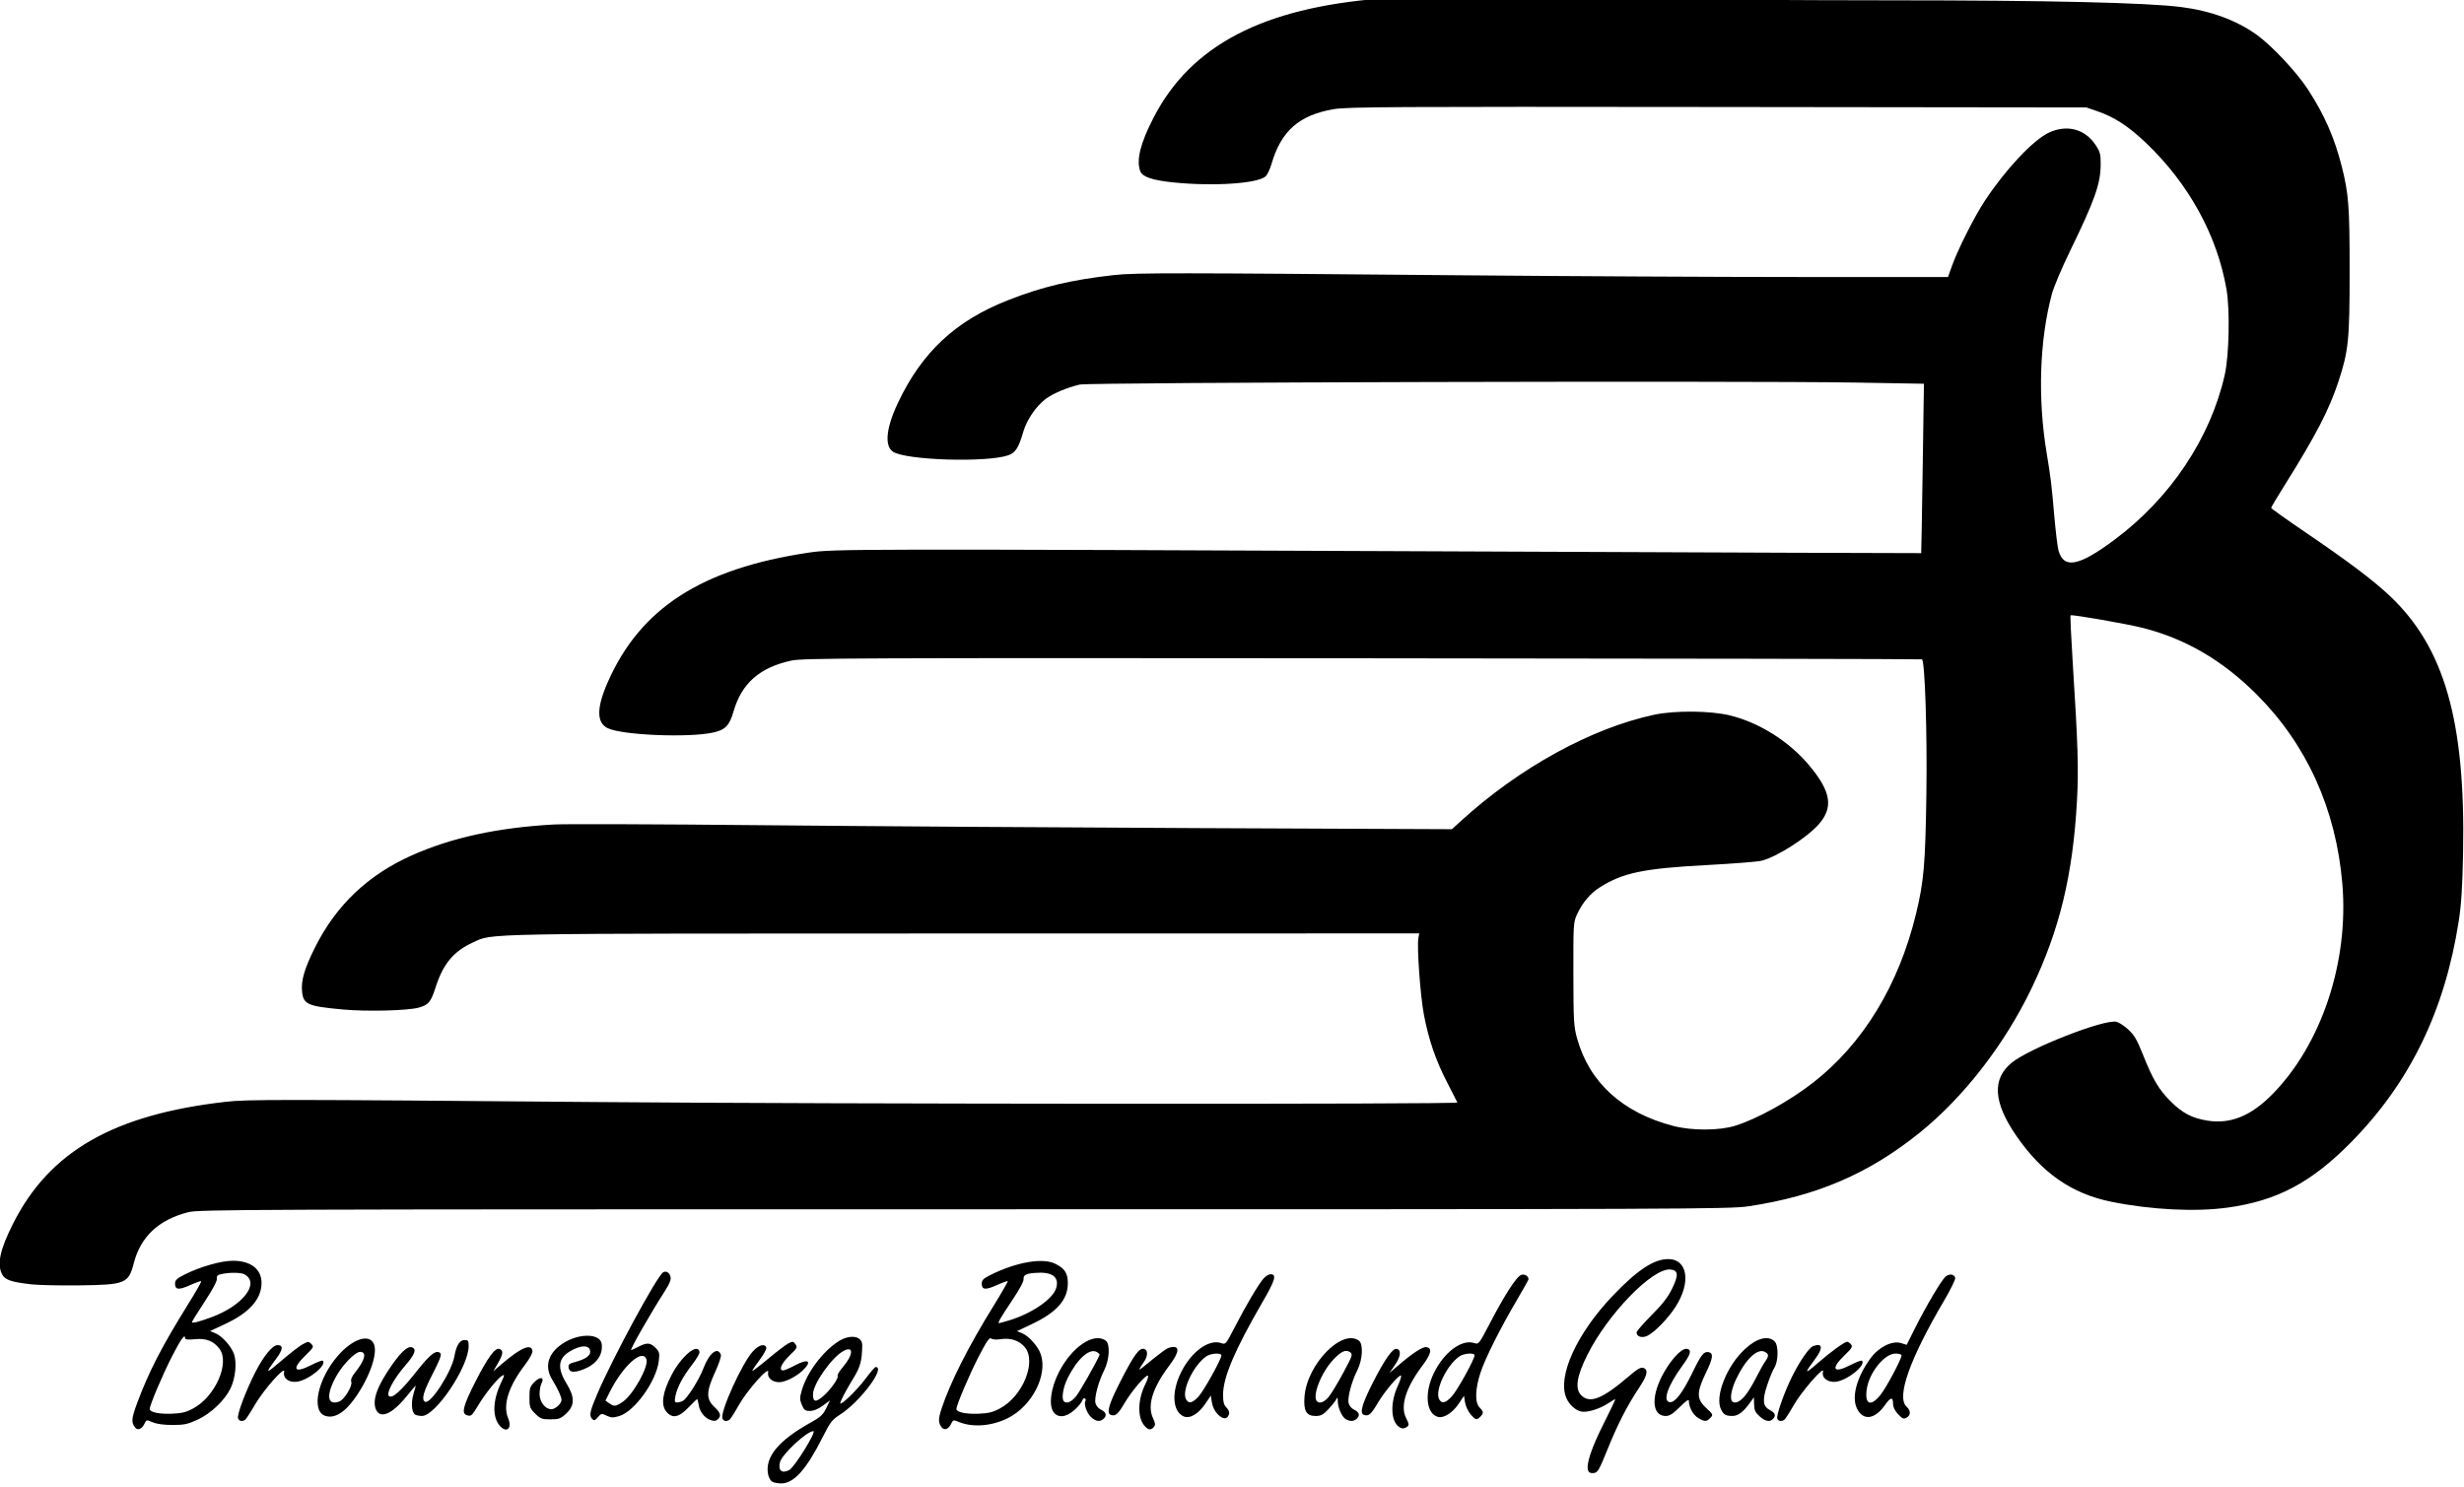 <?xml version="1.0" encoding="UTF-8" standalone="no"?>
<!-- Created with Inkscape (http://www.inkscape.org/) -->

<svg
   xmlns:dc="http://purl.org/dc/elements/1.1/"
   xmlns:cc="http://creativecommons.org/ns#"
   xmlns:rdf="http://www.w3.org/1999/02/22-rdf-syntax-ns#"
   xmlns:svg="http://www.w3.org/2000/svg"
   xmlns="http://www.w3.org/2000/svg"
   xmlns:sodipodi="http://sodipodi.sourceforge.net/DTD/sodipodi-0.dtd"
   xmlns:inkscape="http://www.inkscape.org/namespaces/inkscape"
   version="1.1"
   id="svg3713"
   width="467.2"
   height="281.92"
   viewBox="0 0 467.2 281.92"
   sodipodi:docname="SoundOfBrownsburgLogo.svg"
   inkscape:version="0.92.3 (2405546, 2018-03-11)">
  <defs
     id="defs3717" />
  <sodipodi:namedview
     pagecolor="#ffffff"
     bordercolor="#666666"
     borderopacity="1"
     objecttolerance="10"
     gridtolerance="10"
     guidetolerance="10"
     inkscape:pageopacity="0"
     inkscape:pageshadow="2"
     inkscape:window-width="1920"
     inkscape:window-height="1137"
     id="namedview3715"
     showgrid="false"
     inkscape:zoom="2.4279204"
     inkscape:cx="197.03512"
     inkscape:cy="138.08497"
     inkscape:window-x="-8"
     inkscape:window-y="-8"
     inkscape:window-maximized="1"
     inkscape:current-layer="svg3713" />
  <path
     style="fill:#000000;stroke-width:0.32"
     d="m 146.415,281.002 c -0.294,-0.172 -0.632,-0.755 -0.751,-1.295 -0.729,-3.319 1.896,-6.528 8.177,-9.996 1.719,-0.949 2.219,-1.419 2.814,-2.644 l 0.724,-1.489 -1.357,0.998 c -0.883,0.649 -1.733,0.998 -2.431,0.998 -0.929,0 -1.138,-0.154 -1.552,-1.146 -0.425,-1.018 -0.425,-1.33 0.003,-2.8 0.977,-3.351 3.929,-7.298 6.891,-9.214 2.224,-1.439 4.565,-1.08 4.552,0.697 -0.021,2.839 -0.343,4.08 -1.589,6.116 -1.564,2.555 -2.712,4.766 -2.556,4.922 0.277,0.277 3.261,-2.649 4.766,-4.673 0.909,-1.222 1.768,-2.223 1.91,-2.223 2.038,0 -3.024,6.714 -6.876,9.12 -1.339,0.837 -1.744,1.371 -3.146,4.16 -3.099,6.164 -5.474,8.811 -7.891,8.79 -0.634,-0.005 -1.393,-0.15 -1.687,-0.322 z m 3.243,-2.222 c 1,-0.535 5.23,-7.367 4.561,-7.367 -1.239,0 -5.953,4.387 -6.331,5.892 -0.394,1.571 0.381,2.218 1.769,1.475 z m 6.509,-14.074 c 1.346,-1.182 2.905,-3.398 2.664,-3.788 -0.099,-0.161 0.316,-0.873 0.924,-1.583 2.045,-2.39 2.18,-4.169 0.239,-3.165 -2.219,1.148 -5.843,6.272 -5.843,8.262 0,1.503 0.534,1.575 2.016,0.274 z m 144.967,14.195 c -0.434,-1.132 0.593,-4.258 2.909,-8.848 1.31,-2.596 2.316,-4.72 2.237,-4.72 -0.079,0 -0.702,0.37 -1.386,0.822 -1.596,1.056 -4.027,1.786 -5.103,1.532 -1.119,-0.264 -2.264,-1.319 -2.802,-2.584 -1.735,-4.072 1.984,-12.234 8.841,-19.404 4.654,-4.866 7.737,-6.905 10.462,-6.919 3.725,-0.019 4.397,4.45 1.371,9.113 -1.408,2.17 -3.853,4.688 -5.247,5.404 -1.018,0.523 -2.106,0.219 -2.106,-0.59 0,-0.244 1.27,-1.714 2.823,-3.269 2.021,-2.024 3.119,-3.429 3.867,-4.951 1.323,-2.692 1.25,-3.599 -0.297,-3.73 -3.361,-0.283 -11.785,8.368 -15.675,16.099 -2.042,4.058 -2.436,6.444 -1.268,7.687 1.638,1.743 4.057,0.79 9.185,-3.621 1.494,-1.284 2.158,-1.665 2.64,-1.511 1.001,0.318 0.784,1.399 -0.738,3.685 -2.286,3.433 -4.095,6.951 -6.005,11.677 -1.636,4.048 -1.892,4.49 -2.653,4.581 -0.569,0.069 -0.912,-0.079 -1.056,-0.454 z M 25.61,270.707 c -0.754,-0.973 -0.69,-1.697 0.415,-4.674 2.206,-5.941 4.688,-10.742 9.786,-18.922 1.365,-2.19 2.416,-4.047 2.337,-4.127 -0.08,-0.08 -1.021,0.248 -2.091,0.729 -2.171,0.974 -2.867,0.905 -2.867,-0.285 0,-0.66 0.333,-0.973 1.84,-1.732 2.914,-1.468 6.898,-2.602 9.142,-2.602 3.395,0 5.459,1.622 5.419,4.259 -0.046,3.056 -2.302,5.587 -6.89,7.732 l -2.866,1.34 0.994,0.412 c 1.318,0.546 3.067,2.52 3.563,4.022 0.544,1.648 0.232,4.57 -0.69,6.456 -1.12,2.293 -3.735,4.766 -6.271,5.932 -1.847,0.849 -2.534,0.993 -4.721,0.993 -1.635,-6.4e-4 -2.99,-0.186 -3.752,-0.513 -1.187,-0.51 -1.194,-0.509 -1.602,0.344 -0.462,0.965 -1.264,1.258 -1.745,0.638 z m 11.069,-3.628 c 4.145,-2.256 6.925,-8.574 4.954,-11.262 -1.089,-1.485 -2.567,-2.068 -4.683,-1.846 -1.194,0.125 -1.84,0.075 -1.84,-0.143 0,-1.022 -0.802,0.082 -2.547,3.505 -1.798,3.527 -4.173,9.15 -4.173,9.881 0,0.601 1.8,0.985 4.172,0.889 1.94,-0.078 2.746,-0.279 4.117,-1.025 z m 3.431,-17.281 c 5.997,-2.222 9.267,-6.504 6.214,-8.138 -0.664,-0.355 -2.801,-0.376 -4.334,-0.043 -0.746,0.162 -0.939,0.36 -0.865,0.889 0.058,0.421 -0.827,2.083 -2.32,4.352 -1.328,2.02 -2.415,3.765 -2.415,3.879 0,0.279 1.353,-0.062 3.719,-0.94 z M 94.661,270.261 c -1.348,-1.714 -1.207,-4.793 0.372,-8.092 0.648,-1.354 0.68,-1.553 0.208,-1.3 -0.838,0.449 -3.233,3.41 -4.582,5.665 -1.218,2.037 -1.355,2.147 -2.244,1.806 -0.933,-0.358 -0.533,-1.854 1.649,-6.158 2.41,-4.755 3.823,-6.678 4.668,-6.354 0.757,0.291 0.67,1.004 -0.334,2.729 l -0.871,1.497 1.687,-1.44 c 3.599,-3.072 5.538,-3.882 5.744,-2.4 0.051,0.369 -0.532,1.454 -1.376,2.56 -3.18,4.167 -4.287,7.67 -3.227,10.207 0.83,1.988 -0.404,2.921 -1.694,1.281 z m 83.909,0.446 c -0.679,-0.875 -0.69,-1.58 -0.058,-3.508 1.635,-4.979 5.043,-11.734 9.823,-19.466 1.577,-2.552 2.814,-4.697 2.748,-4.767 -0.066,-0.07 -0.996,0.266 -2.066,0.747 -2.171,0.974 -2.867,0.905 -2.867,-0.285 0,-0.639 0.313,-0.962 1.52,-1.57 4.999,-2.518 10.062,-3.399 12.471,-2.17 1.773,0.904 2.329,1.78 2.329,3.668 0,3.127 -2.073,5.495 -6.763,7.724 l -2.868,1.363 0.972,0.403 c 1.299,0.538 3.048,2.521 3.541,4.013 1.306,3.957 -1.648,9.726 -6.162,12.035 -3.077,1.573 -6.751,1.871 -9.405,0.762 -1.02,-0.426 -1.073,-0.411 -1.469,0.414 -0.462,0.965 -1.264,1.258 -1.745,0.638 z m 11.089,-3.637 c 4.328,-2.351 6.938,-8.881 4.64,-11.611 -1.038,-1.233 -2.666,-1.773 -4.513,-1.496 -0.874,0.131 -1.598,0.081 -1.85,-0.128 -0.323,-0.268 -0.846,0.491 -2.372,3.445 -1.782,3.447 -4.214,9.181 -4.214,9.935 0,0.601 1.8,0.985 4.172,0.889 1.945,-0.078 2.747,-0.279 4.137,-1.034 z m 1.632,-16.653 c 4.228,-1.256 8.258,-3.983 8.94,-6.049 0.648,-1.964 -0.481,-3.057 -3.101,-3.003 -2.349,0.049 -3.159,0.36 -3.044,1.17 0.061,0.432 -0.747,1.945 -2.174,4.072 -2.163,3.224 -2.799,4.325 -2.496,4.325 0.075,0 0.918,-0.232 1.874,-0.516 z m 25.618,19.853 c -1.289,-1.638 -1.156,-5.002 0.31,-7.876 0.36,-0.706 0.557,-1.378 0.438,-1.493 -0.336,-0.325 -3.107,2.924 -4.443,5.209 -1.242,2.124 -1.739,2.543 -2.619,2.205 -0.82,-0.315 -0.362,-1.98 1.623,-5.896 2.828,-5.58 3.829,-6.948 4.808,-6.573 0.658,0.252 0.609,1.366 -0.103,2.396 -1.107,1.601 -1.14,1.795 -0.168,1.003 3.655,-2.981 4.419,-3.537 5.088,-3.705 1.919,-0.482 1.869,0.793 -0.135,3.44 -3.177,4.197 -4.221,7.579 -3.08,9.983 0.448,0.945 0.48,1.267 0.16,1.652 -0.576,0.694 -1.144,0.589 -1.879,-0.345 z m 48.355,0.326 c -1.591,-1.114 -1.686,-4.626 -0.212,-7.808 0.435,-0.94 0.701,-1.796 0.591,-1.902 -0.323,-0.311 -3.121,2.989 -4.428,5.224 -1.242,2.124 -1.739,2.543 -2.619,2.205 -0.828,-0.318 -0.35,-2.042 1.673,-6.032 2.226,-4.391 3.793,-6.63 4.539,-6.488 0.928,0.177 0.803,1.435 -0.303,3.048 l -1.048,1.528 1.685,-1.44 c 2.756,-2.356 4.599,-3.556 5.304,-3.455 1.17,0.167 0.936,1.291 -0.725,3.485 -3.141,4.149 -4.252,7.661 -3.133,9.904 0.659,1.322 0.653,1.493 -0.069,1.88 -0.423,0.226 -0.78,0.184 -1.256,-0.15 z M 45.135,268.987 c -0.247,-0.645 1.472,-5.236 3.293,-8.791 1.574,-3.072 3.249,-5.102 4.211,-5.102 1.123,0 1.027,0.851 -0.295,2.611 -2.184,2.909 -2.023,2.965 1.008,0.352 1.612,-1.39 3.429,-2.794 4.036,-3.122 1.04,-0.56 1.137,-0.563 1.649,-0.051 0.512,0.512 0.445,0.64 -1.132,2.176 -2.66,2.591 -2.147,3.486 1.056,1.843 1.129,-0.579 2.141,-0.964 2.249,-0.855 0.825,0.825 -2.7,3.692 -4.903,3.988 -1.562,0.209 -2.691,-0.663 -2.432,-1.878 0.279,-1.305 -3.856,3.354 -5.527,6.226 -0.841,1.446 -1.68,2.736 -1.864,2.865 -0.556,0.39 -1.144,0.275 -1.35,-0.262 z m 67.175,0.141 c -0.638,-0.641 -0.483,-1.44 0.913,-4.715 2.939,-6.89 11.328,-22.388 12.516,-23.122 0.556,-0.344 1.2,0.046 1.401,0.85 0.13,0.519 -0.169,1.288 -1.013,2.605 -2.874,4.482 -6.767,11.308 -6.451,11.308 0.054,0 0.663,-0.288 1.353,-0.64 1.653,-0.843 2.261,-0.808 3.256,0.187 0.743,0.743 0.807,0.994 0.633,2.48 -0.45,3.831 -4.585,9.597 -7.511,10.474 -1.143,0.342 -1.516,0.331 -2.369,-0.073 -0.962,-0.456 -1.045,-0.441 -1.67,0.284 -0.527,0.612 -0.738,0.684 -1.058,0.362 z m 5.713,-3.239 c 2.009,-1.341 5.046,-6.78 4.539,-8.13 -0.769,-2.046 -4.439,1.237 -6.931,6.199 l -0.835,1.664 0.708,0.496 c 0.937,0.656 1.232,0.629 2.519,-0.229 z m 16.607,3.379 c -1.02,-0.373 -1.94,-1.548 -2.127,-2.715 -0.107,-0.67 -0.248,-1.219 -0.313,-1.219 -0.065,0 -0.812,0.72 -1.66,1.6 -1.863,1.933 -3.103,2.144 -4.229,0.72 -1.013,-1.281 -0.67,-3.613 1.005,-6.832 1.91,-3.671 4.985,-6.229 5.33,-4.433 0.052,0.268 -0.574,1.346 -1.39,2.396 -1.758,2.262 -2.88,4.377 -3.186,6.007 -0.184,0.981 -0.131,1.182 0.315,1.182 0.295,0 0.794,-0.138 1.109,-0.306 0.816,-0.437 3.065,-4.005 3.893,-6.176 1.117,-2.928 2.704,-4.161 3.313,-2.574 0.104,0.272 -0.388,1.75 -1.095,3.285 -1.694,3.678 -1.73,5.116 -0.165,6.592 1.183,1.116 1.365,1.687 0.736,2.315 -0.407,0.407 -0.757,0.443 -1.536,0.158 z m 2.352,-0.264 c -0.474,-1.236 3.718,-10.486 5.766,-12.722 1.115,-1.217 2.238,-1.542 2.547,-0.737 0.095,0.249 -0.461,1.293 -1.237,2.32 -0.776,1.027 -1.415,1.975 -1.419,2.106 -0.005,0.131 1.325,-0.877 2.954,-2.24 1.63,-1.363 3.372,-2.69 3.872,-2.949 0.836,-0.433 0.946,-0.421 1.364,0.151 0.417,0.571 0.322,0.749 -1.152,2.163 -1.539,1.476 -2.093,2.797 -1.172,2.797 0.239,0 1.253,-0.437 2.254,-0.97 2.546,-1.359 3.321,-0.789 1.391,1.023 -1.235,1.159 -3.281,2.171 -4.409,2.181 -1.321,0.011 -2.316,-0.877 -2.094,-1.869 0.318,-1.424 -3.929,3.326 -5.565,6.226 -0.785,1.392 -1.577,2.636 -1.76,2.765 -0.545,0.386 -1.14,0.277 -1.34,-0.245 z m 69.891,-0.261 c -0.813,-0.754 -1.415,-2.487 -1.061,-3.059 0.104,-0.168 0.053,-0.39 -0.113,-0.492 -0.166,-0.103 -0.391,0.092 -0.499,0.433 -0.108,0.341 -0.767,1.135 -1.464,1.765 -1.603,1.448 -3.204,1.582 -4.021,0.335 -0.889,-1.357 -0.45,-4.522 1.031,-7.441 2.462,-4.851 6.654,-7.689 8.914,-6.037 0.876,0.641 0.712,3.63 -0.309,5.646 -1.085,2.141 -1.89,5.202 -1.635,6.218 0.117,0.464 0.56,1.003 0.986,1.197 1,0.456 1.226,1.082 0.612,1.697 -0.694,0.694 -1.503,0.607 -2.441,-0.262 z m -2.865,-3.914 c 0.717,-0.87 3.654,-6.027 4.482,-7.87 0.055,-0.122 -0.196,-0.379 -0.557,-0.573 -1.375,-0.736 -3.671,1.328 -5.473,4.919 -0.883,1.76 -1.244,3.947 -0.736,4.456 0.503,0.503 1.405,0.135 2.284,-0.932 z m 51.152,4.303 c -0.712,-0.414 -1.486,-2.163 -1.5,-3.387 -0.009,-0.823 -0.036,-0.842 -0.362,-0.25 -0.194,0.352 -0.866,1.18 -1.495,1.84 -0.927,0.973 -1.372,1.2 -2.351,1.2 -1.768,0 -2.32,-0.978 -2.1,-3.718 0.49,-6.103 7.119,-12.901 10.307,-10.569 0.876,0.641 0.712,3.63 -0.309,5.646 -1.085,2.141 -1.89,5.202 -1.635,6.218 0.117,0.464 0.56,1.003 0.986,1.197 1,0.456 1.226,1.082 0.612,1.697 -0.568,0.568 -1.319,0.612 -2.154,0.127 z m -3.184,-4.273 c 0.492,-0.613 1.727,-2.664 2.745,-4.556 1.705,-3.168 1.808,-3.472 1.297,-3.846 -0.818,-0.598 -1.706,-0.214 -3.207,1.386 -2.314,2.465 -4.061,6.945 -3.088,7.918 0.503,0.503 1.422,0.136 2.253,-0.902 z m 69.975,4.024 c -0.945,-0.576 -1.722,-2.032 -1.722,-3.228 0,-0.366 -0.56,0.016 -1.711,1.168 -1.307,1.307 -1.938,1.711 -2.67,1.711 -1.982,0 -2.66,-2.09 -1.694,-5.218 1.077,-3.486 4.341,-7.778 5.715,-7.513 0.94,0.181 0.709,1.032 -0.868,3.192 -2.771,3.796 -3.788,6.719 -2.409,6.916 0.986,0.141 2.429,-1.731 4.299,-5.576 1.678,-3.452 2.173,-4.078 3.08,-3.904 0.965,0.186 0.842,1.123 -0.516,3.93 -1.77,3.656 -1.775,4.957 -0.025,6.573 1.452,1.34 1.463,1.371 0.777,2.057 -0.651,0.651 -1.041,0.633 -2.255,-0.108 z m 11.684,-0.286 c -0.808,-0.722 -1.011,-1.162 -1.04,-2.252 l -0.036,-1.355 -0.637,0.892 c -1.354,1.896 -2.334,2.653 -3.428,2.647 -1.244,-0.006 -1.635,-0.221 -2.137,-1.174 -1.286,-2.443 1.029,-8.327 4.544,-11.55 2.259,-2.071 4.396,-2.603 5.606,-1.393 0.748,0.748 0.701,3.797 -0.077,4.985 -0.283,0.432 -0.884,1.887 -1.336,3.233 -0.979,2.917 -0.852,4.088 0.522,4.798 0.995,0.514 1.173,1.059 0.549,1.682 -0.618,0.618 -1.454,0.448 -2.53,-0.513 z m -2.875,-3.758 c 0.548,-0.624 1.517,-2.172 2.153,-3.44 0.636,-1.268 1.426,-2.687 1.756,-3.154 0.762,-1.079 0.755,-1.445 -0.037,-1.869 -1.398,-0.748 -3.657,1.395 -5.437,5.157 -0.909,1.921 -1.234,3.747 -0.753,4.228 0.495,0.495 1.384,0.141 2.317,-0.922 z m 6.238,4.21 c -0.234,-0.611 1.282,-4.933 2.815,-8.024 1.416,-2.857 3.206,-5.446 3.966,-5.737 1.793,-0.688 1.965,0.339 0.405,2.418 -2.131,2.838 -2.05,3.006 0.413,0.859 2.509,-2.187 5.153,-4.11 5.651,-4.11 0.167,0 0.491,0.226 0.72,0.502 0.358,0.431 0.181,0.728 -1.241,2.092 -2.665,2.556 -2.122,3.495 1.074,1.856 1.129,-0.579 2.141,-0.964 2.249,-0.855 0.825,0.825 -2.7,3.692 -4.903,3.988 -1.566,0.21 -2.798,-0.743 -2.481,-1.918 0.355,-1.315 -4.118,3.81 -5.574,6.388 -0.78,1.38 -1.572,2.615 -1.76,2.744 -0.545,0.374 -1.148,0.283 -1.334,-0.201 z m -235.521,-0.963 c -1.002,-1.002 -1.088,-1.243 -1.088,-3.065 0,-1.778 0.098,-2.075 0.98,-2.956 1.091,-1.091 1.936,-0.873 1.29,0.334 -0.192,0.359 -0.35,1.245 -0.35,1.969 0,1.481 1.084,2.886 2.225,2.886 0.769,0 1.935,-1.067 1.935,-1.77 0,-0.59 -0.689,-2.088 -1.761,-3.83 -1.53,-2.486 -0.807,-5.007 1.964,-6.842 3.07,-2.033 7.182,-1.983 7.422,0.092 0.245,2.113 -1.036,3.858 -3.532,4.811 -1.773,0.677 -2.62,0.564 -2.753,-0.367 -0.083,-0.583 0.129,-0.759 1.28,-1.063 1.832,-0.483 2.82,-1.15 2.82,-1.903 0,-1.37 -1.77,-1.387 -3.951,-0.038 -2.172,1.343 -2.314,3.161 -0.478,6.139 1.531,2.484 1.495,4.111 -0.126,5.596 -1.064,0.975 -1.392,1.095 -2.992,1.095 -1.617,0 -1.906,-0.109 -2.885,-1.088 z m 129.456,0.161 c -0.585,-0.585 -1.004,-1.414 -1.138,-2.252 l -0.212,-1.326 -1.037,1.54 c -1.318,1.957 -2.974,2.921 -4.12,2.399 -2.125,-0.968 -2.338,-4.585 -0.49,-8.338 1.931,-3.923 5.285,-6.37 7.617,-5.557 0.846,0.295 0.896,0.236 2.609,-3.098 2.131,-4.147 4.578,-8.258 5.496,-9.236 0.375,-0.399 0.929,-0.726 1.232,-0.726 1.244,0 0.925,1.096 -1.575,5.404 -5.195,8.954 -7.407,14.166 -7.407,17.452 0,1.372 0.152,1.935 0.656,2.44 0.407,0.407 0.585,0.882 0.468,1.25 -0.323,1.017 -1.112,1.035 -2.1,0.047 z m -3.673,-3.406 c 1.012,-1.105 4.329,-7.072 4.329,-7.788 0,-0.558 -2.006,-0.425 -2.887,0.193 -2.434,1.705 -4.687,6.492 -3.819,8.114 0.487,0.909 1.214,0.751 2.377,-0.518 z m 51.557,3.348 c -0.456,-0.542 -0.919,-1.547 -1.028,-2.234 l -0.2,-1.25 -0.942,1.422 c -1.171,1.769 -2.852,2.868 -3.958,2.591 -2.289,-0.574 -2.668,-4.557 -0.796,-8.359 1.948,-3.958 5.3,-6.438 7.64,-5.655 0.838,0.281 0.898,0.206 2.875,-3.581 3.01,-5.766 5.205,-9.139 6.095,-9.364 0.663,-0.168 1.302,0.249 1.321,0.859 0.003,0.09 -1.007,1.89 -2.244,4 -3.216,5.486 -5.908,10.858 -6.854,13.675 -1.028,3.063 -1.099,5.72 -0.177,6.641 0.772,0.772 0.796,1.078 0.137,1.737 -0.7,0.7 -0.923,0.642 -1.869,-0.482 z m -3.506,-3.404 c 1.032,-1.126 4.278,-7.003 4.278,-7.744 0,-0.548 -2.016,-0.405 -2.887,0.205 -2.434,1.705 -4.687,6.492 -3.819,8.114 0.492,0.919 1.217,0.748 2.428,-0.575 z m 84.584,3.414 c -0.587,-0.629 -0.946,-1.357 -0.946,-1.92 0,-1.416 -0.45,-1.361 -1.543,0.191 -1.947,2.762 -4.178,3.021 -5.318,0.617 -1.044,-2.201 -0.019,-5.946 2.609,-9.525 1.541,-2.1 4.085,-3.365 5.743,-2.857 l 1.091,0.335 1.628,-3.253 c 2.019,-4.035 4.917,-8.935 5.709,-9.651 0.714,-0.646 1.715,-0.524 1.859,0.227 0.057,0.298 -0.895,2.24 -2.117,4.316 -6.521,11.08 -9.075,18.307 -7.1,20.094 0.823,0.745 0.817,1.643 -0.014,2.088 -0.554,0.297 -0.798,0.196 -1.6,-0.663 z m -3.372,-3.612 c 1.092,-1.332 4.026,-6.833 4.026,-7.547 0,-0.19 -0.504,-0.345 -1.119,-0.345 -2.127,0 -5.046,3.634 -5.483,6.828 -0.388,2.833 0.744,3.301 2.577,1.064 z m -294.916,3.898 c -2.651,-0.96 -1.323,-7.065 2.478,-11.393 2.781,-3.166 5.863,-4.201 6.781,-2.276 0.842,1.767 -0.767,6.41 -3.597,10.376 -1.981,2.776 -3.942,3.917 -5.662,3.294 z m 2.767,-2.709 c 0.896,-0.344 2.479,-2.936 2.244,-3.676 -0.148,-0.466 0.068,-1.01 0.728,-1.834 1.89,-2.359 2.255,-3.891 0.926,-3.891 -0.894,0 -3.197,2.331 -4.431,4.485 -2.081,3.633 -1.843,5.828 0.532,4.917 z m 14.324,2.488 c -0.654,-0.415 -0.788,-2.317 -0.279,-3.969 0.257,-0.836 0.435,-1.52 0.395,-1.52 -0.04,0 -0.827,0.93 -1.75,2.067 -2.744,3.382 -5.003,4.325 -5.793,2.418 -0.726,-1.752 0.298,-4.52 3.166,-8.562 1.75,-2.466 2.925,-3.47 3.71,-3.169 0.879,0.337 0.503,1.349 -1.253,3.377 -2.213,2.555 -3.693,5.288 -3.156,5.826 0.602,0.602 2.287,-0.896 5.284,-4.695 2.589,-3.282 3.732,-4.145 4.487,-3.39 0.259,0.259 -0.136,1.306 -1.463,3.886 -1.774,3.449 -2.169,4.866 -1.474,5.295 1.016,0.628 5.07,-5.639 5.598,-8.654 0.353,-2.013 0.997,-3.04 1.907,-3.04 0.703,0 0.791,0.135 0.784,1.2 -0.025,3.891 -6.276,13.209 -8.853,13.195 -0.495,-0.003 -1.084,-0.122 -1.31,-0.266 z M 5.925,243.565 c -3.811,-0.43 -4.978,-0.833 -5.533,-1.907 -0.993,-1.921 -0.392,-4.691 2.083,-9.599 6.924,-13.731 19.095,-20.699 40.374,-23.114 4.098,-0.465 9.93,-0.461 70.022,0.051 45.802,0.39 163.622,0.453 163.467,0.088 -0.059,-0.138 -0.936,-1.857 -1.95,-3.82 -2.158,-4.179 -3.469,-7.995 -4.395,-12.794 -0.675,-3.495 -1.36,-12.983 -1.054,-14.585 l 0.166,-0.87 -86.357,0.011 c -93.372,0.012 -89.207,-0.064 -93.061,1.7 -3.685,1.687 -5.644,4.031 -7.075,8.468 -0.921,2.855 -1.327,3.352 -3.181,3.886 -2.04,0.588 -9.87,0.785 -14.431,0.364 -6.714,-0.62 -7.489,-0.966 -7.727,-3.449 -0.201,-2.092 0.467,-4.34 2.487,-8.377 3.975,-7.941 10.002,-13.675 18.259,-17.372 7.567,-3.388 16.29,-5.29 27.012,-5.889 2.112,-0.118 19.752,-0.058 39.2,0.134 19.448,0.191 56.894,0.441 83.214,0.554 l 47.854,0.206 1.708,-1.558 c 11.077,-10.103 24.754,-17.62 36.665,-20.152 3.933,-0.836 10.727,-0.768 14.4,0.143 5.608,1.392 11.239,4.968 15.048,9.557 4.083,4.919 4.542,7.888 1.717,11.098 -2.246,2.552 -8.049,6.236 -10.873,6.903 -0.776,0.183 -5.407,0.547 -10.291,0.807 -11.968,0.638 -15.922,1.454 -20.26,4.182 -1.858,1.168 -3.362,2.937 -4.388,5.159 -0.69,1.494 -0.713,1.868 -0.696,11.305 0.016,8.985 0.072,9.957 0.707,12.242 2.324,8.358 8.628,14.092 18.241,16.59 3.545,0.921 8.735,0.902 11.755,-0.045 4.202,-1.317 10.261,-4.671 14.738,-8.157 9.486,-7.388 16.264,-18.512 19.541,-32.07 1.474,-6.1 1.758,-9.397 1.95,-22.64 0.17,-11.699 -0.272,-25.233 -0.835,-25.577 -0.107,-0.066 -47.859,-0.156 -106.115,-0.2 -97,-0.074 -106.12,-0.037 -108.29,0.442 -6.017,1.327 -9.388,4.302 -10.939,9.654 -0.777,2.68 -1.561,3.488 -3.874,3.991 -4.708,1.023 -17.298,0.494 -20.002,-0.841 -2.113,-1.043 -2.105,-3.855 0.022,-8.694 6.183,-14.063 17.796,-21.554 38.123,-24.59 4.744,-0.709 8.069,-0.715 125.76,-0.219 46.816,0.197 85.142,0.34 85.168,0.317 0.026,-0.023 0.154,-7.26 0.283,-16.083 l 0.235,-16.042 -12.923,-0.221 c -21.164,-0.361 -145.471,-0.042 -147.167,0.379 -2.583,0.64 -5.108,1.717 -6.485,2.768 -1.812,1.382 -3.536,3.924 -4.194,6.183 -0.895,3.076 -1.488,3.992 -2.896,4.472 -4.115,1.404 -19.346,0.927 -21.804,-0.684 -1.664,-1.091 -1.315,-4.529 0.947,-9.302 4.549,-9.603 10.91,-15.532 20.858,-19.44 6.528,-2.565 11.972,-3.854 20.139,-4.77 3.983,-0.447 11.826,-0.441 66.08,0.049 19.624,0.177 48.353,0.323 63.843,0.325 l 28.163,0.004 0.766,-2.135 c 1.144,-3.189 4.276,-9.387 6.245,-12.36 3.986,-6.016 9.155,-11.504 12.146,-12.897 3.366,-1.567 6.77,-0.694 8.758,2.246 0.916,1.354 1.04,1.793 1.04,3.675 0,3.763 -1.076,6.818 -5.873,16.671 -1.5,3.08 -3.017,6.68 -3.373,8 -2.347,8.709 -2.719,19.74 -1.015,30.077 0.815,4.946 0.908,5.704 1.46,12.003 0.262,2.992 0.623,5.958 0.801,6.592 0.994,3.534 3.838,2.995 10.56,-2 10.626,-7.896 18.247,-19.287 20.967,-31.336 0.82,-3.633 1,-12.254 0.336,-16.145 -1.745,-10.237 -7.163,-20.105 -15.279,-27.831 -3.306,-3.146 -6.013,-4.91 -9.224,-6.008 l -2.08,-0.712 -69.914,-0.084 c -61.89,-0.075 -70.245,-0.027 -72.8,0.411 -6.561,1.126 -9.977,4.142 -11.794,10.417 -0.284,0.981 -0.787,2.028 -1.117,2.327 -1.508,1.364 -9.871,1.92 -17.402,1.155 -4.04,-0.41 -5.945,-1.046 -6.354,-2.121 -0.792,-2.083 -3.2e-4,-5.291 2.503,-10.146 7.082,-13.733 20.712,-20.863 43.241,-22.621 3.396,-0.265 12.793,-0.267 35.84,-0.007 17.18,0.194 44.629,0.354 60.997,0.355 29.375,0.003 48.299,0.441 54.757,1.27 5.647,0.724 10.472,2.493 14.334,5.255 2.833,2.026 7.575,7.076 9.69,10.321 3.148,4.83 5.073,9.208 6.452,14.678 1.312,5.201 1.486,7.531 1.486,19.83 0,13.085 -0.201,15.074 -2.11,20.913 -1.733,5.299 -4.264,10.189 -10.101,19.508 -1.468,2.344 -2.668,4.36 -2.668,4.48 0,0.12 2.844,2.151 6.32,4.513 8.165,5.548 12.983,9.171 16.123,12.126 10.427,9.809 14.426,23.801 13.948,48.795 -0.124,6.492 -0.333,9.776 -0.82,12.916 -2.652,17.085 -9.322,30.754 -20.532,42.072 -7.531,7.604 -14.002,11.007 -23.36,12.286 -6.074,0.83 -14.436,0.409 -21.936,-1.106 -7.568,-1.528 -13.228,-5.466 -18.123,-12.606 -4.296,-6.267 -4.564,-10.701 -0.831,-13.76 3.382,-2.772 17.635,-8.341 19.895,-7.774 0.48,0.12 1.493,0.79 2.25,1.488 1.106,1.02 1.646,1.946 2.745,4.709 1.884,4.736 3.01,6.639 5.265,8.895 2.223,2.224 4.063,3.186 6.988,3.654 4.324,0.691 8.219,-0.879 12.226,-4.93 9.37,-9.47 14.593,-25.114 13.343,-39.965 -1.19,-14.14 -6.738,-26.422 -16.217,-35.901 -6.464,-6.464 -13.413,-10.54 -21.531,-12.629 -3.005,-0.773 -13.571,-2.616 -13.783,-2.404 -0.084,0.084 0.093,4.006 0.393,8.715 1.001,15.743 1.148,20.433 0.823,26.39 -0.769,14.085 -3.298,24.554 -8.606,35.614 -5.116,10.661 -12.894,20.692 -21.274,27.437 -9.62,7.743 -19.477,11.975 -32.411,13.916 -3.571,0.536 -11.662,0.567 -148.736,0.567 -136.623,0 -145.084,0.032 -147.123,0.556 -5.574,1.433 -8.984,4.616 -10.282,9.599 -1.028,3.947 -1.562,4.166 -10.436,4.275 -3.608,0.044 -7.669,-0.045 -9.024,-0.198 z"
     id="path3723"
     inkscape:connector-curvature="0" />
</svg>
